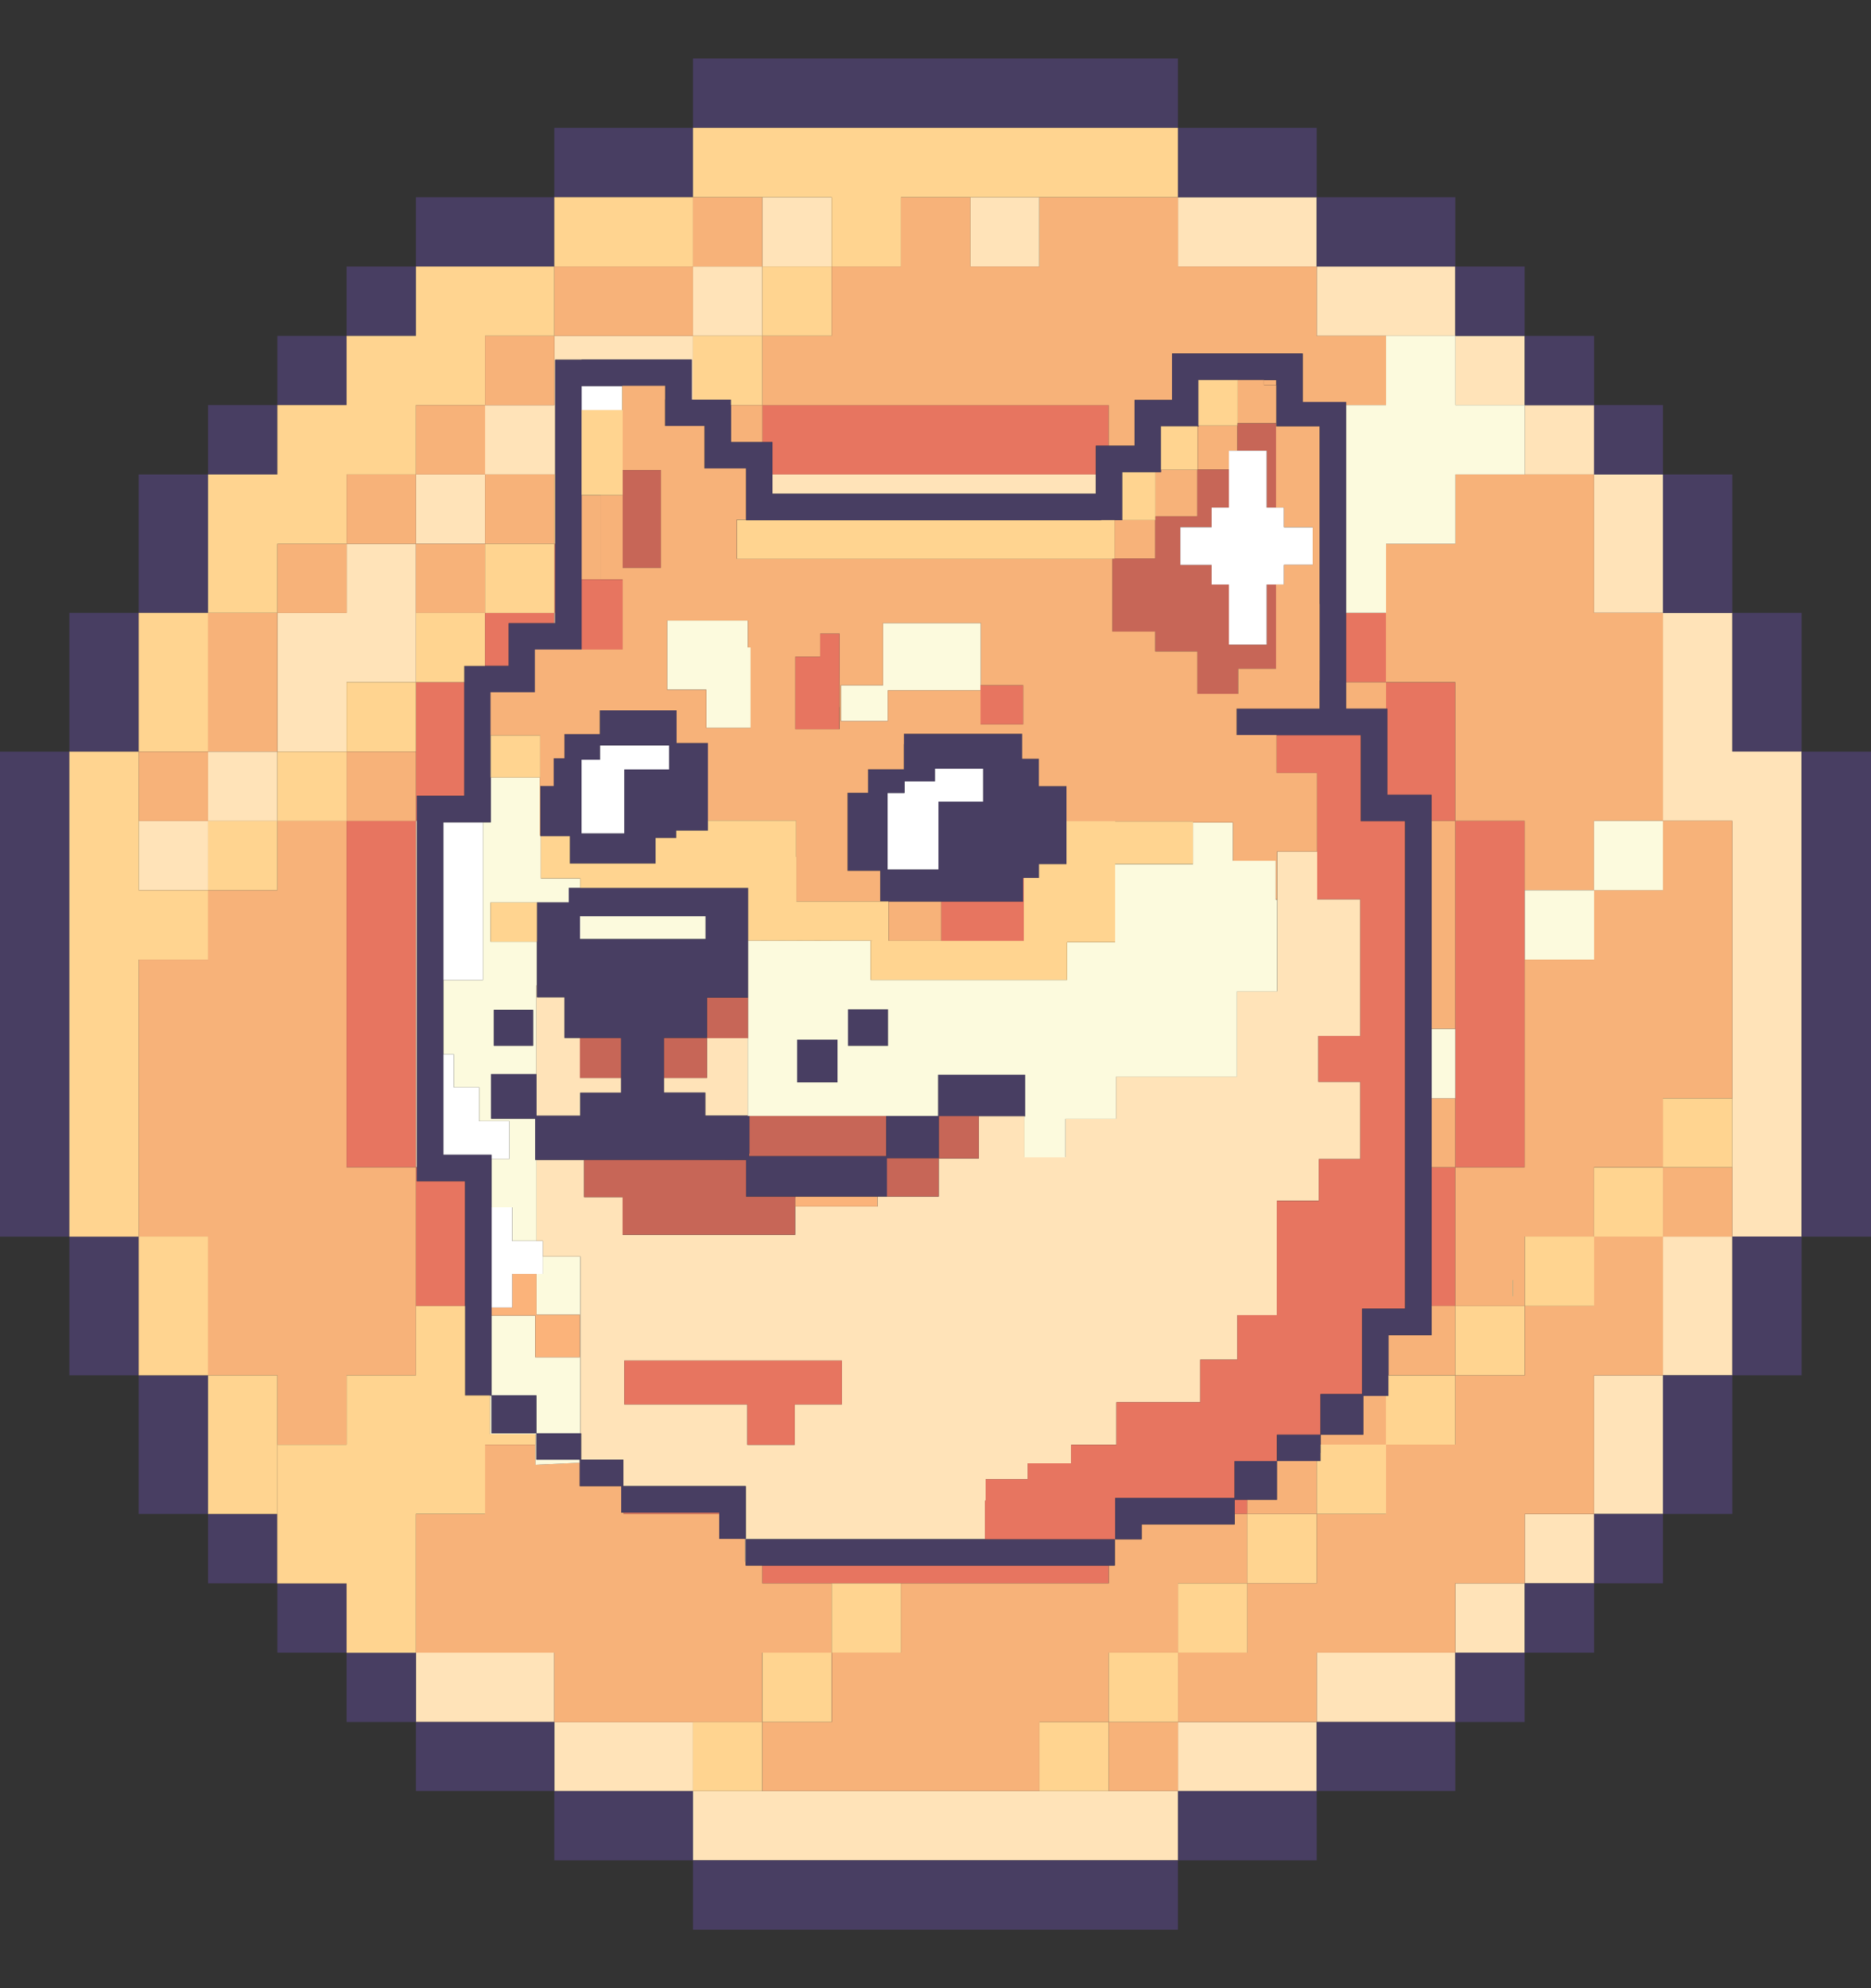 <svg width="16" height="17" viewBox="0 0 16 17" fill="none" xmlns="http://www.w3.org/2000/svg">
<rect x="0" y="0" width="16" height="17" fill="#333333" stroke="none"/>
<g id="i">
<path id="Vector" d="M12.445 8.205V8.797V9.391V9.981H13.038V9.391V8.797V8.205V7.612V7.019H12.445V7.612V8.205Z" fill="#E77560"/>
<path id="Vector_2" d="M12.242 11.167H12.445V9.981H12.242V11.167Z" fill="#E77560"/>
<path id="Vector_3" d="M11.863 6.06V6.796H12.241V7.019H12.445V5.834H11.852V6.06H11.863L11.863 6.06Z" fill="#E77560"/>
<path id="Vector_4" d="M11.51 5.833H11.853V5.24H11.51V5.833Z" fill="#E77560"/>
<path id="Vector_5" d="M10.558 12.824V12.945H10.667V12.824H10.558Z" fill="#E77560"/>
<path id="Vector_6" d="M6.519 13.538H7.112H7.705H8.298H8.888H9.481V13.387H6.519V13.538Z" fill="#E77560"/>
<path id="Vector_7" d="M6.605 3.78V4.057H9.371V3.811H9.481V3.464H6.52V3.78H6.605Z" fill="#E77560"/>
<path id="Vector_8" d="M5.333 12.933V12.945H6.151V12.933H5.333Z" fill="#E77560"/>
<path id="Vector_9" d="M4.747 4.65H4.74V5.241H4.747V4.65Z" fill="#E77560"/>
<path id="Vector_10" d="M4.35 5.329H4.74V5.24H4.148V5.694H4.35V5.329Z" fill="#E77560"/>
<path id="Vector_11" d="M3.977 10.101H3.564V9.981H3.557V11.167H3.977V10.101H3.977Z" fill="#E77560"/>
<path id="Vector_12" d="M3.557 7.019H3.565V6.804H3.971V5.833H3.558V7.019H3.557Z" fill="#E77560"/>
<path id="Vector_13" d="M3.557 8.797V8.205V7.612V7.019H2.964V7.612V8.205V8.797V9.391V9.981H3.557V9.391V8.797Z" fill="#E77560"/>
<path id="Vector_14" d="M14.814 10.573H14.221V11.167V11.76H14.814V11.167V10.573Z" fill="#FFE3B8"/>
<path id="Vector_15" d="M15.407 9.391V8.798V8.205V7.612V7.019V6.426H14.814V5.833V5.24H14.221V5.833V6.426V7.019H14.814V7.612V8.205V8.798V9.391V9.981V10.574H15.407V9.981V9.391Z" fill="#FFE3B8"/>
<path id="Vector_16" d="M14.221 11.76H13.631V12.352V12.945H14.221V12.352V11.76Z" fill="#FFE3B8"/>
<path id="Vector_17" d="M13.631 4.65V5.24H14.221V4.65V4.057H13.631V4.65Z" fill="#FFE3B8"/>
<path id="Vector_18" d="M13.632 12.945H13.039V13.538H13.632V12.945Z" fill="#FFE3B8"/>
<path id="Vector_19" d="M13.632 3.464H13.039V4.057H13.632V3.464Z" fill="#FFE3B8"/>
<path id="Vector_20" d="M13.038 13.538H12.445V14.131H13.038V13.538Z" fill="#FFE3B8"/>
<path id="Vector_21" d="M13.038 2.872H12.445V3.465H13.038V2.872Z" fill="#FFE3B8"/>
<path id="Vector_22" d="M11.26 2.279V2.872H11.852H12.445V2.279H11.852H11.26Z" fill="#FFE3B8"/>
<path id="Vector_23" d="M11.852 14.131H11.26V14.724H11.852H12.445V14.131H11.852Z" fill="#FFE3B8"/>
<path id="Vector_24" d="M10.074 1.686V2.279H10.667H11.26V1.686H10.667H10.074Z" fill="#FFE3B8"/>
<path id="Vector_25" d="M10.667 14.724H10.074V15.314H10.667H11.26V14.724H10.667Z" fill="#FFE3B8"/>
<path id="Vector_26" d="M9.481 15.315H8.888H8.297H7.705H7.112H6.519H5.926V15.907H6.519H7.112H7.705H8.297H8.888H9.481H10.073V15.315H9.481Z" fill="#FFE3B8"/>
<path id="Vector_27" d="M8.888 1.686H8.297V2.279H8.888V1.686Z" fill="#FFE3B8"/>
<path id="Vector_28" d="M8.298 4.057H6.605V4.222H9.371V4.057H8.297H8.298Z" fill="#FFE3B8"/>
<path id="Vector_29" d="M7.112 1.686H6.519V2.279H7.112V1.686Z" fill="#FFE3B8"/>
<path id="Vector_30" d="M6.519 2.279H5.926V2.872H6.519V2.279Z" fill="#FFE3B8"/>
<path id="Vector_31" d="M5.926 15.314V14.724H5.333H4.74V15.314H5.333H5.926Z" fill="#FFE3B8"/>
<path id="Vector_32" d="M4.747 5.329V5.24H4.74V5.329H4.747Z" fill="#FFE3B8"/>
<path id="Vector_33" d="M4.74 4.057H4.747V3.076H4.973V3.075H5.915V3.417H5.926V2.871H4.74V3.464H4.147V4.057H4.74Z" fill="#FFE3B8"/>
<path id="Vector_34" d="M4.74 14.724V14.131H4.148H3.557V14.724H4.148H4.74Z" fill="#FFE3B8"/>
<path id="Vector_35" d="M3.565 7.019H3.557V9.98H3.565V7.019Z" fill="#FFE3B8"/>
<path id="Vector_36" d="M4.148 4.057H3.557V4.65H4.148V4.057Z" fill="#FFE3B8"/>
<path id="Vector_37" d="M2.372 6.426H2.964V5.833H3.557V5.24V4.65H2.964V5.24H2.372V5.833V6.426Z" fill="#FFE3B8"/>
<path id="Vector_38" d="M2.372 6.427H1.779V7.02H2.372V6.427Z" fill="#FFE3B8"/>
<path id="Vector_39" d="M1.779 7.019H1.186V7.612H1.779V7.019Z" fill="#FFE3B8"/>
<path id="Vector_40" d="M14.814 9.981H14.221V10.574H14.814V9.981Z" fill="#F7B279"/>
<path id="Vector_41" d="M13.631 7.612V8.205H13.038V9.981H12.445V11.167H13.038V10.573H13.631V9.98H14.221V9.39H14.814V7.018H14.221V7.611H13.631V7.612ZM12.938 11.084H12.935V10.947H12.938V11.084Z" fill="#F7B279"/>
<path id="Vector_42" d="M13.631 11.167H13.039V11.76H12.445V12.352H11.852V12.945H11.26V13.538H10.667V14.131H10.074V14.724H10.667H11.26V14.131H11.852H12.445V13.538H13.039V12.945H13.631V12.352V11.76H14.221V11.167V10.573H13.631V11.167Z" fill="#F7B279"/>
<path id="Vector_43" d="M13.631 4.65V4.057H13.038H12.445V4.65H11.852V5.24V5.833H12.445V6.426V7.019H13.038V7.612H13.631V7.019H14.221V6.426V5.833V5.24H13.631V4.65Z" fill="#F7B279"/>
<path id="Vector_44" d="M12.242 11.416H11.873V11.759H12.445V11.166H12.242V11.415V11.416Z" fill="#F7B279"/>
<path id="Vector_45" d="M12.242 9.391V9.981H12.445V9.391H12.242Z" fill="#F7B279"/>
<path id="Vector_46" d="M11.658 11.936V12.267H11.294V12.352H11.853V11.936H11.659H11.658Z" fill="#F7B279"/>
<path id="Vector_47" d="M10.92 12.493V12.824H10.666V12.945H11.26V12.492H10.92L10.92 12.493Z" fill="#F7B279"/>
<path id="Vector_48" d="M10.074 14.724H9.481V15.314H10.074V14.724Z" fill="#F7B279"/>
<path id="Vector_49" d="M9.481 14.724V14.131H10.074V13.538H10.667V12.945H10.559V13.034H9.763V13.161H9.537V13.16H9.482H9.534V13.386H9.482V13.538H7.706V14.131H7.113V14.724H6.52V15.314H8.889V14.724H9.482H9.481Z" fill="#F7B279"/>
<path id="Vector_50" d="M7.592 5.904L7.594 5.903L7.592 5.904Z" fill="#F7B279"/>
<path id="Vector_51" d="M6.398 8.042L7.112 8.044V8.042H6.398Z" fill="#F7B279"/>
<path id="Vector_52" d="M6.396 5.306H6.395V5.535H6.418H6.396V5.306Z" fill="#F7B279"/>
<path id="Vector_53" d="M6.519 14.131H7.112V13.538H6.519V13.386H6.377V13.354H6.371V13.158H6.151V12.945H5.333V12.933H5.312V12.707H4.958V12.506L4.58 12.525V12.353H4.147V12.946H3.557V14.131H4.74V14.725H6.518V14.131L6.519 14.131Z" fill="#F7B279"/>
<path id="Vector_54" d="M6.519 2.872V3.465H9.481V3.811H9.702V3.42H10.023V3.023H11.14V3.438H11.51V3.465H11.853V2.872H11.26V2.279H10.074V1.686H8.889V2.279H8.298V1.686H7.705V2.279H7.112V2.872H6.519Z" fill="#F7B279"/>
<path id="Vector_55" d="M10.914 3.293V3.249H10.809V3.293H10.914Z" fill="#F7B279"/>
<path id="Vector_56" d="M11.51 6.06H11.853V5.833H11.51V6.06Z" fill="#F7B279"/>
<path id="Vector_57" d="M12.242 8.797H12.445V7.019H12.242V8.797Z" fill="#F7B279"/>
<path id="Vector_58" d="M6.251 3.78H6.52V3.464H6.251V3.78Z" fill="#F7B279"/>
<path id="Vector_59" d="M6.519 1.686H5.926V2.279H6.519V1.686Z" fill="#F7B279"/>
<path id="Vector_60" d="M5.926 2.872V2.279H5.333H4.74V2.872H5.333H5.926Z" fill="#F7B279"/>
<path id="Vector_61" d="M4.741 4.057H4.148V4.65H4.741V4.057Z" fill="#F7B279"/>
<path id="Vector_62" d="M4.741 2.872H4.148V3.465H4.741V2.872Z" fill="#F7B279"/>
<path id="Vector_63" d="M4.148 4.65H3.557V5.241H4.148V4.65Z" fill="#F7B279"/>
<path id="Vector_64" d="M4.148 3.464H3.557V4.057H4.148V3.464Z" fill="#F7B279"/>
<path id="Vector_65" d="M2.964 11.76H3.557V11.166V10.573V9.981H2.964V9.391V8.797V8.205V7.612V7.019H2.372V7.612H1.779V8.205H1.186V8.797V9.391V9.981V10.573H1.779V11.166V11.76H2.372V12.352H2.964V11.76Z" fill="#F7B279"/>
<path id="Vector_66" d="M3.557 6.427H2.964V7.02H3.557V6.427Z" fill="#F7B279"/>
<path id="Vector_67" d="M3.557 4.057H2.964V4.65H3.557V4.057Z" fill="#F7B279"/>
<path id="Vector_68" d="M2.965 4.65H2.372V5.241H2.965V4.65Z" fill="#F7B279"/>
<path id="Vector_69" d="M2.372 5.833V5.24H1.779V5.833V6.426H2.372V5.833Z" fill="#F7B279"/>
<path id="Vector_70" d="M1.779 6.427H1.186V7.02H1.779V6.427Z" fill="#F7B279"/>
<path id="Vector_71" d="M14.221 7.019H13.631V7.612H14.221V7.019Z" fill="#FCFADD"/>
<path id="Vector_72" d="M13.632 7.612H13.039V8.205H13.632V7.612Z" fill="#FCFADD"/>
<path id="Vector_73" d="M12.445 9.391V8.798H12.242V9.391H12.445Z" fill="#FCFADD"/>
<path id="Vector_74" d="M11.51 3.464V5.24H11.853V4.65H12.446V4.057H13.039V3.464H12.446V2.871H11.853V3.464H11.51V3.464Z" fill="#FCFADD"/>
<path id="Vector_75" d="M7.457 8.042H7.112V8.044L7.445 8.044H7.457V8.042Z" fill="#FCFADD"/>
<path id="Vector_76" d="M6.406 9.864L6.405 9.866V9.886V9.866L6.406 9.864Z" fill="#FCFADD"/>
<path id="Vector_77" d="M15.407 6.427V7.019V7.612V8.205V8.798V9.391V9.981V10.574H16V9.981V9.391V8.798V8.205V7.612V7.019V6.427H15.407Z" fill="#483E62"/>
<path id="Vector_78" d="M14.815 11.167V11.76H15.407V11.167V10.573H14.815V11.167Z" fill="#483E62"/>
<path id="Vector_79" d="M14.815 6.426H15.407V5.833V5.24H14.815V5.833V6.426Z" fill="#483E62"/>
<path id="Vector_80" d="M14.221 12.352V12.945H14.814V12.352V11.76H14.221V12.352Z" fill="#483E62"/>
<path id="Vector_81" d="M14.221 5.24H14.814V4.65V4.057H14.221V4.65V5.24Z" fill="#483E62"/>
<path id="Vector_82" d="M14.221 12.945H13.631V13.538H14.221V12.945Z" fill="#483E62"/>
<path id="Vector_83" d="M14.221 3.464H13.631V4.057H14.221V3.464Z" fill="#483E62"/>
<path id="Vector_84" d="M13.632 13.538H13.039V14.131H13.632V13.538Z" fill="#483E62"/>
<path id="Vector_85" d="M13.632 2.872H13.039V3.465H13.632V2.872Z" fill="#483E62"/>
<path id="Vector_86" d="M13.038 14.131H12.445V14.724H13.038V14.131Z" fill="#483E62"/>
<path id="Vector_87" d="M13.038 2.279H12.445V2.872H13.038V2.279Z" fill="#483E62"/>
<path id="Vector_88" d="M11.26 14.724V15.314H11.852H12.445V14.724H11.852H11.26Z" fill="#483E62"/>
<path id="Vector_89" d="M11.852 2.279H12.445V1.686H11.852H11.26V2.279H11.852Z" fill="#483E62"/>
<path id="Vector_90" d="M10.074 15.315V15.907H10.667H11.26V15.315H10.667H10.074Z" fill="#483E62"/>
<path id="Vector_91" d="M10.667 1.686H11.26V1.093H10.667H10.074V1.686H10.667Z" fill="#483E62"/>
<path id="Vector_92" d="M8.888 15.907H8.297H7.705H7.112H6.519H5.926V16.5H6.519H7.112H7.705H8.297H8.888H9.481H10.073V15.907H9.481H8.888Z" fill="#483E62"/>
<path id="Vector_93" d="M7.112 1.093H7.705H8.297H8.888H9.481H10.073V0.5H9.481H8.888H8.297H7.705H7.112H6.519H5.926V1.093H6.519H7.112Z" fill="#483E62"/>
<path id="Vector_94" d="M5.333 15.315H4.74V15.907H5.333H5.926V15.315H5.333Z" fill="#483E62"/>
<path id="Vector_95" d="M5.926 1.686V1.093H5.333H4.74V1.686H5.333H5.926Z" fill="#483E62"/>
<path id="Vector_96" d="M4.148 14.724H3.557V15.314H4.148H4.74V14.724H4.148Z" fill="#483E62"/>
<path id="Vector_97" d="M4.74 2.279V1.686H4.148H3.557V2.279H4.148H4.74Z" fill="#483E62"/>
<path id="Vector_98" d="M3.557 14.131H2.964V14.724H3.557V14.131Z" fill="#483E62"/>
<path id="Vector_99" d="M3.557 2.279H2.964V2.872H3.557V2.279Z" fill="#483E62"/>
<path id="Vector_100" d="M2.372 13.538V14.131H2.964V13.538H2.372Z" fill="#483E62"/>
<path id="Vector_101" d="M2.965 2.872H2.372V3.465H2.965V2.872Z" fill="#483E62"/>
<path id="Vector_102" d="M2.372 12.945H1.779V13.538H2.372V12.945Z" fill="#483E62"/>
<path id="Vector_103" d="M2.372 3.464H1.779V4.057H2.372V3.464Z" fill="#483E62"/>
<path id="Vector_104" d="M1.779 11.76H1.186V12.352V12.945H1.779V12.352V11.76Z" fill="#483E62"/>
<path id="Vector_105" d="M1.779 4.65V4.057H1.186V4.65V5.24H1.779V4.65Z" fill="#483E62"/>
<path id="Vector_106" d="M1.186 10.573H0.593V11.167V11.76H1.186V11.167V10.573Z" fill="#483E62"/>
<path id="Vector_107" d="M1.186 5.833V5.24H0.593V5.833V6.426H1.186V5.833Z" fill="#483E62"/>
<path id="Vector_108" d="M0.593 9.391V8.798V8.205V7.612V7.019V6.427H0V7.019V7.612V8.205V8.798V9.391V9.981V10.574H0.593V9.981V9.391Z" fill="#483E62"/>
<path id="Vector_109" d="M5.139 4.235H4.973V4.955H5.139V4.235Z" fill="#F6B279"/>
<path id="Vector_110" d="M6.034 7.834H4.96V8.029H6.034V7.834Z" fill="#FCFADD"/>
<path id="Vector_111" d="M4.587 12.481V12.256H4.203V11.932H4.587V12.256H4.963V10.744H4.641V10.893H4.587V11.242H4.959V11.605H4.577V11.248H4.203V11.933H4.189V12.262H4.579V12.525L4.958 12.507V12.481H4.587H4.587Z" fill="#FCFADD"/>
<path id="Vector_112" d="M4.575 9.566H4.2V9.184H4.587V8.425H4.592V8.052H4.195V7.717H4.592H4.864V7.593H4.963V7.512H4.626V7.151H4.623V7.145H4.618V6.648H4.197V7.031H4.13V8.38H3.792V9.015H3.881V9.297H4.098V9.586H4.357V9.909H4.204V10.323H4.381V10.61H4.588V9.917C4.585 9.917 4.58 9.917 4.577 9.917V9.565L4.575 9.566ZM4.223 8.635H4.559V8.942H4.223V8.635Z" fill="#FCFADD"/>
<path id="Vector_113" d="M10.51 4.015V3.854H10.582V3.64H10.249V3.646H10.242V4.015H10.51Z" fill="#F7B279"/>
<path id="Vector_114" d="M9.881 4.415H10.239V4.017H9.928V4.037H9.881V4.415Z" fill="#F7B279"/>
<path id="Vector_115" d="M9.88 4.65V4.447H9.531V4.777H9.88V4.65Z" fill="#F7B279"/>
<path id="Vector_116" d="M7.599 7.708V8.042H7.598V8.044H8.05V7.708H7.599Z" fill="#F7B279"/>
<path id="Vector_117" d="M7.527 7.445V7.446H7.529L7.527 7.445Z" fill="#F7B279"/>
<path id="Vector_118" d="M6.395 5.306H5.705V5.897H6.04L6.04 5.898V6.225H6.419V5.535H6.395V5.306Z" fill="#FCFADD"/>
<path id="Vector_119" d="M8.388 5.859V5.327H7.552V5.859H7.192V6.166H7.592V5.904H7.592L7.593 5.903H8.385V5.859H8.388Z" fill="#FCFADD"/>
<path id="Vector_120" d="M4.38 11.181H4.203V11.248H4.578V11.605H4.959V11.242H4.588V10.893H4.38V11.18V11.181Z" fill="#FBB37A"/>
<path id="Vector_121" d="M6.803 10.236H6.799V10.316H7.504V10.232H6.803V10.236Z" fill="#FBB37A"/>
<path id="Vector_122" d="M8.423 13.161V12.831H8.429V12.648H8.788V12.512H9.16V12.354H9.547V11.99H10.264V11.626H10.581V11.245H10.92V10.267H11.278V9.911H11.633V9.25H11.274V8.858H11.633V7.689H11.264V7.281H10.922V8.476H10.578V9.205H9.544V9.565H9.113V9.894H8.761V9.544H8.371V9.906H8.028V10.232H7.585L7.505 10.232V10.316H6.8V10.559H5.325V10.236H4.995V9.918C4.817 9.918 4.669 9.918 4.588 9.918V10.61H4.642V10.744H4.964V12.256H4.97V12.481H5.331V12.707H6.378V13.159H6.372V13.355H6.378V13.161H8.424H8.423ZM7.199 11.634V12.008H6.796V12.354H6.391V12.008H5.338V11.634H7.199H7.199Z" fill="#FFE3B8"/>
<path id="Vector_123" d="M4.587 9.184V9.541H4.962V9.343H5.311V9.217H4.96V8.875H4.828V8.527H4.592V8.425H4.587V9.184Z" fill="#FFE3B8"/>
<path id="Vector_124" d="M6.046 9.217H5.678V9.343H6.031V9.54H6.379H6.395V8.876H6.046V9.217Z" fill="#FFE3B8"/>
<path id="Vector_125" d="M11.293 12.422H11.294V12.267H11.293V12.422Z" fill="#E77560"/>
<path id="Vector_126" d="M5.326 5.555V4.955H4.973V5.555H4.956H5.326L5.326 5.555Z" fill="#E77560"/>
<path id="Vector_127" d="M7.179 6.046C7.179 5.916 7.179 5.761 7.179 5.731C7.179 5.63 7.179 5.536 7.179 5.463V5.437C7.179 5.431 7.179 5.424 7.179 5.418H7.014V5.615H6.8V6.236H7.178C7.178 6.186 7.178 6.12 7.178 6.046H7.179Z" fill="#E77560"/>
<path id="Vector_128" d="M8.75 5.859H8.384V6.194H8.75V5.859Z" fill="#E77560"/>
<path id="Vector_129" d="M8.749 7.507V7.708H8.05V8.043V8.045H8.755V7.507H8.749V7.507Z" fill="#E77560"/>
<path id="Vector_130" d="M5.339 12.008H6.391V12.354H6.796V12.008H7.199V11.634H5.339V12.008Z" fill="#E77560"/>
<path id="Vector_131" d="M5.652 4.02H5.325V4.856H5.652V4.02Z" fill="#C76657"/>
<path id="Vector_132" d="M8.028 9.903H7.584V10.231H8.027V9.905H8.37V9.543H8.028V9.903V9.903Z" fill="#C76657"/>
<path id="Vector_133" d="M6.378 9.54H6.408V9.864H6.406L6.405 9.866V9.886H7.578V9.541H6.378V9.54Z" fill="#C76657"/>
<path id="Vector_134" d="M6.803 10.236V10.232H6.38V9.918C6.284 9.918 6.094 9.917 5.872 9.917C5.692 9.917 5.495 9.917 5.333 9.917C5.171 9.917 5.044 9.917 5.007 9.917C5.003 9.917 4.999 9.917 4.995 9.917V10.236H5.324V10.558H6.799V10.236H6.803V10.236Z" fill="#C76657"/>
<path id="Vector_135" d="M10.832 5.512H10.509V4.998H10.361V4.83H10.094V4.507H10.361V4.339H10.509V4.015H10.239V4.415H9.879C9.879 4.415 9.879 4.426 9.879 4.446V4.776H9.512V5.401H9.879V5.57H10.239V5.933H10.587V5.719H10.912V4.998H10.832V5.512Z" fill="#C76657"/>
<path id="Vector_136" d="M10.582 3.64V3.854H10.832V4.339H10.912V3.619H10.582C10.582 3.619 10.582 3.627 10.582 3.641V3.64Z" fill="#C76657"/>
<path id="Vector_137" d="M6.046 8.875H5.678V9.217H6.046V8.877H6.398V8.531H6.046V8.875Z" fill="#C76657"/>
<path id="Vector_138" d="M5.311 9.217V8.875H4.959V9.217H5.311Z" fill="#C76657"/>
<path id="Vector_139" d="M4.13 7.031H3.791V8.38H4.13V7.031Z" fill="white"/>
<path id="Vector_140" d="M5.321 3.301H4.973V3.507H5.321V3.301Z" fill="white"/>
<path id="Vector_141" d="M4.38 10.323H4.203V11.18H4.38V10.893H4.642V10.611H4.38V10.323V10.323Z" fill="white"/>
<path id="Vector_142" d="M4.356 9.586H4.097V9.297H3.88V9.015H3.791V9.874H4.203V9.909H4.356V9.586H4.356Z" fill="white"/>
<path id="Vector_143" d="M10.832 3.854H10.509V4.34H10.361V4.508H10.094V4.83H10.361V4.998H10.509V5.512H10.832V4.998H10.98V4.83H11.227V4.508H10.98V4.34H10.832V3.854Z" fill="white"/>
<path id="Vector_144" d="M5.339 6.58H5.723V6.374H5.13V6.496H4.973V7.127H5.34V6.58H5.339Z" fill="white"/>
<path id="Vector_145" d="M8.026 7.435V6.855H8.408V6.573H7.995V6.681H7.735V6.78H7.591L7.59 6.78V7.435H8.026Z" fill="white"/>
<path id="Vector_146" d="M12.938 10.947H12.935V11.085H12.938V10.947Z" fill="#F1EDAF"/>
<path id="Vector_147" d="M4.559 8.635H4.223V8.942H4.559V8.635Z" fill="#483E62"/>
<path id="Vector_148" d="M7.162 8.888H6.817V9.254H7.162V8.888Z" fill="#483E62"/>
<path id="Vector_149" d="M7.594 8.629H7.252V8.942H7.594V8.629Z" fill="#483E62"/>
<path id="Vector_150" d="M6.377 12.933V12.707H5.33V12.481H4.968V12.255H4.587V11.931H4.203V12.255H4.587V12.481H4.958V12.707H5.312V12.933H6.151V13.158H6.377V12.933Z" fill="#483E62"/>
<path id="Vector_151" d="M6.377 13.161V13.355V13.387H6.519H9.481H9.533V13.214V13.161H9.481H8.423H6.377Z" fill="#483E62"/>
<path id="Vector_152" d="M7.599 7.709H8.749V7.508H8.885V7.39H9.121V6.722H8.885V6.488H8.742V6.274H7.731V6.363H7.73V6.578H7.424V6.779H7.249V7.446H7.528V7.445L7.529 7.446H7.528V7.708L7.599 7.709ZM7.59 6.78H7.735V6.681H7.995V6.573H8.408V6.855H8.025V7.435H7.59V6.779L7.59 6.78Z" fill="#483E62"/>
<path id="Vector_153" d="M8.767 9.187H8.022V9.54H7.579V9.886H6.405V9.865L6.406 9.864H6.408V9.539H6.031V9.342H5.678V8.874H6.046V8.53H6.398V7.592H4.864V7.716H4.592V8.527H4.828V8.875H5.311V9.343H4.963V9.54H4.588V9.183H4.2V9.565H4.576V9.917C4.58 9.917 4.584 9.917 4.588 9.917C4.669 9.917 4.816 9.917 4.995 9.917C4.999 9.917 5.003 9.917 5.007 9.917C5.109 9.917 5.22 9.917 5.334 9.917C5.515 9.917 5.703 9.917 5.872 9.917C6.095 9.917 6.284 9.917 6.381 9.917V10.231H7.585V9.903H8.028V9.543H8.767V9.186L8.767 9.187ZM4.96 8.03V7.834H6.034V8.03H4.96Z" fill="#483E62"/>
<path id="Vector_154" d="M4.626 7.15H4.874V7.384H5.606V7.165H5.783V7.102H6.055V6.353H5.787V6.074H5.131V6.277H4.828V6.484H4.736V6.72H4.622V7.15H4.626V7.15ZM4.972 6.496H5.13V6.373H5.723V6.58H5.339V7.127H4.972V6.496H4.972Z" fill="#483E62"/>
<path id="Vector_155" d="M9.536 12.921V12.809H10.557V12.494H10.919V12.268H11.292V11.92H11.647V11.19H12.015V7.022H11.637V6.286H10.917V6.61H11.264V7.689H11.633V8.858H11.274V9.25H11.633V9.911H11.278V10.268H10.919V11.245H10.581V11.626H10.264V11.99H9.547V12.354H9.159V12.512H8.788V12.648H8.429V12.831H8.423V13.161H9.536V12.921Z" fill="#E77560"/>
<path id="Vector_156" d="M10.667 12.824H10.92V12.497V12.493H10.558V12.808H9.537V13.162H9.763V13.034H10.558V12.824H10.667H10.667Z" fill="#483E62"/>
<path id="Vector_157" d="M4.747 5.24V5.329H4.35V5.694C4.264 5.694 4.129 5.694 4.043 5.694H3.971V6.805H3.564V10.1H3.977V11.932H4.203V9.874H3.791V7.03H4.197V5.92H4.576V5.555H4.943C4.947 5.555 4.952 5.555 4.958 5.555H4.974V3.301H5.691V3.417H5.689V3.643H6.026V4.006H6.381V4.448H9.418V4.447H9.599V4.037H9.929V3.646H10.25V3.249H10.915V3.646H11.285V5.164H11.286V5.817H11.285V6.059H10.576V6.286H11.639V7.021H12.017V11.19H11.649V11.92H11.293V12.267H10.921V12.493H11.293V12.267H11.659V11.936H11.874V11.416H12.242V6.795H11.864V6.059H11.511V3.437H11.14V3.023H10.023V3.42H9.703V3.811H9.372V4.222H6.606V3.78H6.252V3.417H5.916V3.074H4.974V3.076H4.748V5.24H4.747Z" fill="#483E62"/>
<path id="Vector_158" d="M10.911 7.36H10.544V7.032H10.202V7.389H9.536V8.057H9.125V8.379H7.445V8.045H7.112L6.398 8.043V8.531V8.878H6.395V9.542H7.579H8.022V9.189H8.767V9.546H8.76V9.896H9.112V9.567H9.544V9.207H10.578V8.478H10.921V7.694H10.911V7.362V7.36ZM7.252 8.63H7.594V8.943H7.252V8.63ZM6.817 8.889H7.162V9.255H6.817V8.889Z" fill="#FCFADD"/>
<path id="Vector_159" d="M10.575 6.286V6.059H11.284V5.817H11.285V5.164H11.284V3.646H10.914V3.293H10.809V3.249H10.585V3.618H10.912V4.339H10.98V4.507H11.226V4.83H10.98V4.998H10.912V5.718H10.588V5.933H10.239V5.57H9.879V5.4H9.512V4.778H6.301V4.442H6.379V4.005H6.024V3.642H5.687V3.416H5.688V3.299H5.324V4.234H5.138V4.954H5.325V5.554H4.956C4.95 5.554 4.945 5.554 4.941 5.554H4.574V5.919H4.195V6.288H4.619V6.647H4.616V7.144H4.621V6.721H4.735V6.484H4.827V6.277H5.129V6.074H5.786V6.353H6.054V7.016H6.807V7.326H6.81V7.708H7.527V7.446H7.248V6.779H7.423V6.578H7.729V6.363H7.73V6.274H8.741V6.488H8.884V6.722H9.12V7.022H9.535V7.024H10.201V7.032H10.544V7.36H10.91V7.691H10.921V7.281H11.263V6.609H10.917V6.285H10.575V6.286ZM5.325 4.856V4.019H5.652V4.856H5.325ZM6.419 5.535V6.224H6.04V5.898H5.705V5.306H6.396V5.536H6.419L6.419 5.535ZM6.801 6.235V5.615H7.014V5.418H7.18V5.726C7.18 5.726 7.18 5.728 7.18 5.731C7.179 5.761 7.18 5.915 7.18 6.046C7.18 6.148 7.18 6.235 7.18 6.235H6.801H6.801ZM8.385 6.194V5.903H7.593L7.592 5.904V6.166H7.191V5.859H7.551V5.327H8.388V5.859H8.75V6.194H8.384H8.385Z" fill="#F7B279"/>
<path id="Vector_160" d="M4.19 11.932H3.977V11.167H3.557V11.76H2.964V12.353H2.371V13.539H2.964V14.132H3.557V13.539V12.945H4.148V12.352H4.58V12.262H4.19V11.932H4.19Z" fill="#FFD490"/>
<path id="Vector_161" d="M14.814 9.391H14.221V9.981H14.814V9.391Z" fill="#FFD490"/>
<path id="Vector_162" d="M14.221 9.981H13.631V10.574H14.221V9.981Z" fill="#FFD490"/>
<path id="Vector_163" d="M13.632 10.573H13.039V11.167H13.632V10.573Z" fill="#FFD490"/>
<path id="Vector_164" d="M13.038 11.167H12.445V11.76H13.038V11.167Z" fill="#FFD490"/>
<path id="Vector_165" d="M11.873 11.936H11.852V12.352H12.445V11.76H11.873V11.936Z" fill="#FFD490"/>
<path id="Vector_166" d="M11.294 12.423H11.293V12.493H11.26V12.945H11.853V12.352H11.294V12.423Z" fill="#FFD490"/>
<path id="Vector_167" d="M11.26 12.945H10.666V13.538H11.26V12.945Z" fill="#FFD490"/>
<path id="Vector_168" d="M10.667 13.538H10.074V14.131H10.667V13.538Z" fill="#FFD490"/>
<path id="Vector_169" d="M10.074 14.131H9.481V14.724H10.074V14.131Z" fill="#FFD490"/>
<path id="Vector_170" d="M9.481 14.724H8.888V15.314H9.481V14.724Z" fill="#FFD490"/>
<path id="Vector_171" d="M7.705 13.538H7.112V14.131H7.705V13.538Z" fill="#FFD490"/>
<path id="Vector_172" d="M7.112 14.131H6.519V14.724H7.112V14.131Z" fill="#FFD490"/>
<path id="Vector_173" d="M7.112 2.279H6.519V2.872H7.112V2.279Z" fill="#FFD490"/>
<path id="Vector_174" d="M7.112 1.686V2.279H7.705V1.686H8.297H8.888H9.481H10.073V1.093H9.481H8.888H8.297H7.705H7.112H6.519H5.926V1.686H6.519H7.112Z" fill="#FFD490"/>
<path id="Vector_175" d="M6.519 14.724H5.926V15.314H6.519V14.724Z" fill="#FFD490"/>
<path id="Vector_176" d="M5.926 3.417H6.251V3.464H6.519V2.871H5.926V3.417Z" fill="#FFD490"/>
<path id="Vector_177" d="M5.926 2.279V1.686H5.333H4.74V2.279H5.333H5.926Z" fill="#FFD490"/>
<path id="Vector_178" d="M4.747 4.057H4.74V4.65H4.747V4.057Z" fill="#FFD490"/>
<path id="Vector_179" d="M4.741 4.65H4.148V5.241H4.741V4.65Z" fill="#FFD490"/>
<path id="Vector_180" d="M3.971 5.694H4.043H4.147V5.24H3.557V5.833H3.97V5.694H3.971Z" fill="#FFD490"/>
<path id="Vector_181" d="M3.557 5.833H2.964V6.426H3.557V5.833Z" fill="#FFD490"/>
<path id="Vector_182" d="M2.965 6.427H2.372V7.02H2.965V6.427Z" fill="#FFD490"/>
<path id="Vector_183" d="M1.779 12.945H2.372V12.352V11.76H1.779V12.352V12.945Z" fill="#FFD490"/>
<path id="Vector_184" d="M2.372 7.019H1.779V7.612H2.372V7.019Z" fill="#FFD490"/>
<path id="Vector_185" d="M2.372 4.65H2.964V4.057H3.557V3.464H4.148V2.872H4.74V2.279H4.148H3.557V2.872H2.964V3.464H2.372V4.057H1.779V4.65V5.24H2.372V4.65Z" fill="#FFD490"/>
<path id="Vector_186" d="M1.186 11.76H1.779V11.167V10.573H1.186V11.167V11.76Z" fill="#FFD490"/>
<path id="Vector_187" d="M1.779 5.833V5.24H1.186V5.833V6.426H1.779V5.833Z" fill="#FFD490"/>
<path id="Vector_188" d="M1.186 7.019V6.427H0.593V7.019V7.612V8.205V8.798V9.391V9.981V10.574H1.186V9.981V9.391V8.798V8.205H1.779V7.612H1.186V7.019Z" fill="#FFD490"/>
<path id="Vector_189" d="M6.302 4.443V4.779H9.513V4.777H9.532V4.447H9.88C9.88 4.427 9.88 4.415 9.88 4.416H9.881V4.038H9.598V4.447H9.417V4.449H6.38V4.444H6.303L6.302 4.443Z" fill="#FFD490"/>
<path id="Vector_190" d="M9.928 3.646V4.017H10.239V4.015H10.241V3.645H9.928V3.646Z" fill="#FFD490"/>
<path id="Vector_191" d="M10.582 3.64C10.582 3.627 10.582 3.618 10.582 3.618H10.585V3.249H10.248V3.64H10.582Z" fill="#FFD490"/>
<path id="Vector_192" d="M4.195 8.052H4.592V7.717H4.195V8.052Z" fill="#FFD490"/>
<path id="Vector_193" d="M4.196 6.648H4.62V6.288H4.196V6.648Z" fill="#FFD490"/>
<path id="Vector_194" d="M6.398 7.592V8.043H7.458V8.044H7.445V8.379H9.125V8.056H9.536V7.388H10.202V7.023H9.536V7.021H9.12V7.389H8.885V7.507H8.755V8.045H8.05V8.044H7.597V8.042H7.598V7.708H7.527L6.811 7.708V7.326H6.808V7.016H6.054V7.102H5.783V7.165H5.606V7.384H4.873V7.15H4.625V7.511H4.962V7.592H6.397H6.398Z" fill="#FFD490"/>
<path id="Vector_195" d="M4.973 3.507V4.234H5.325V3.3H5.321V3.506H4.973V3.507Z" fill="#FFD490"/>
</g>
</svg>
